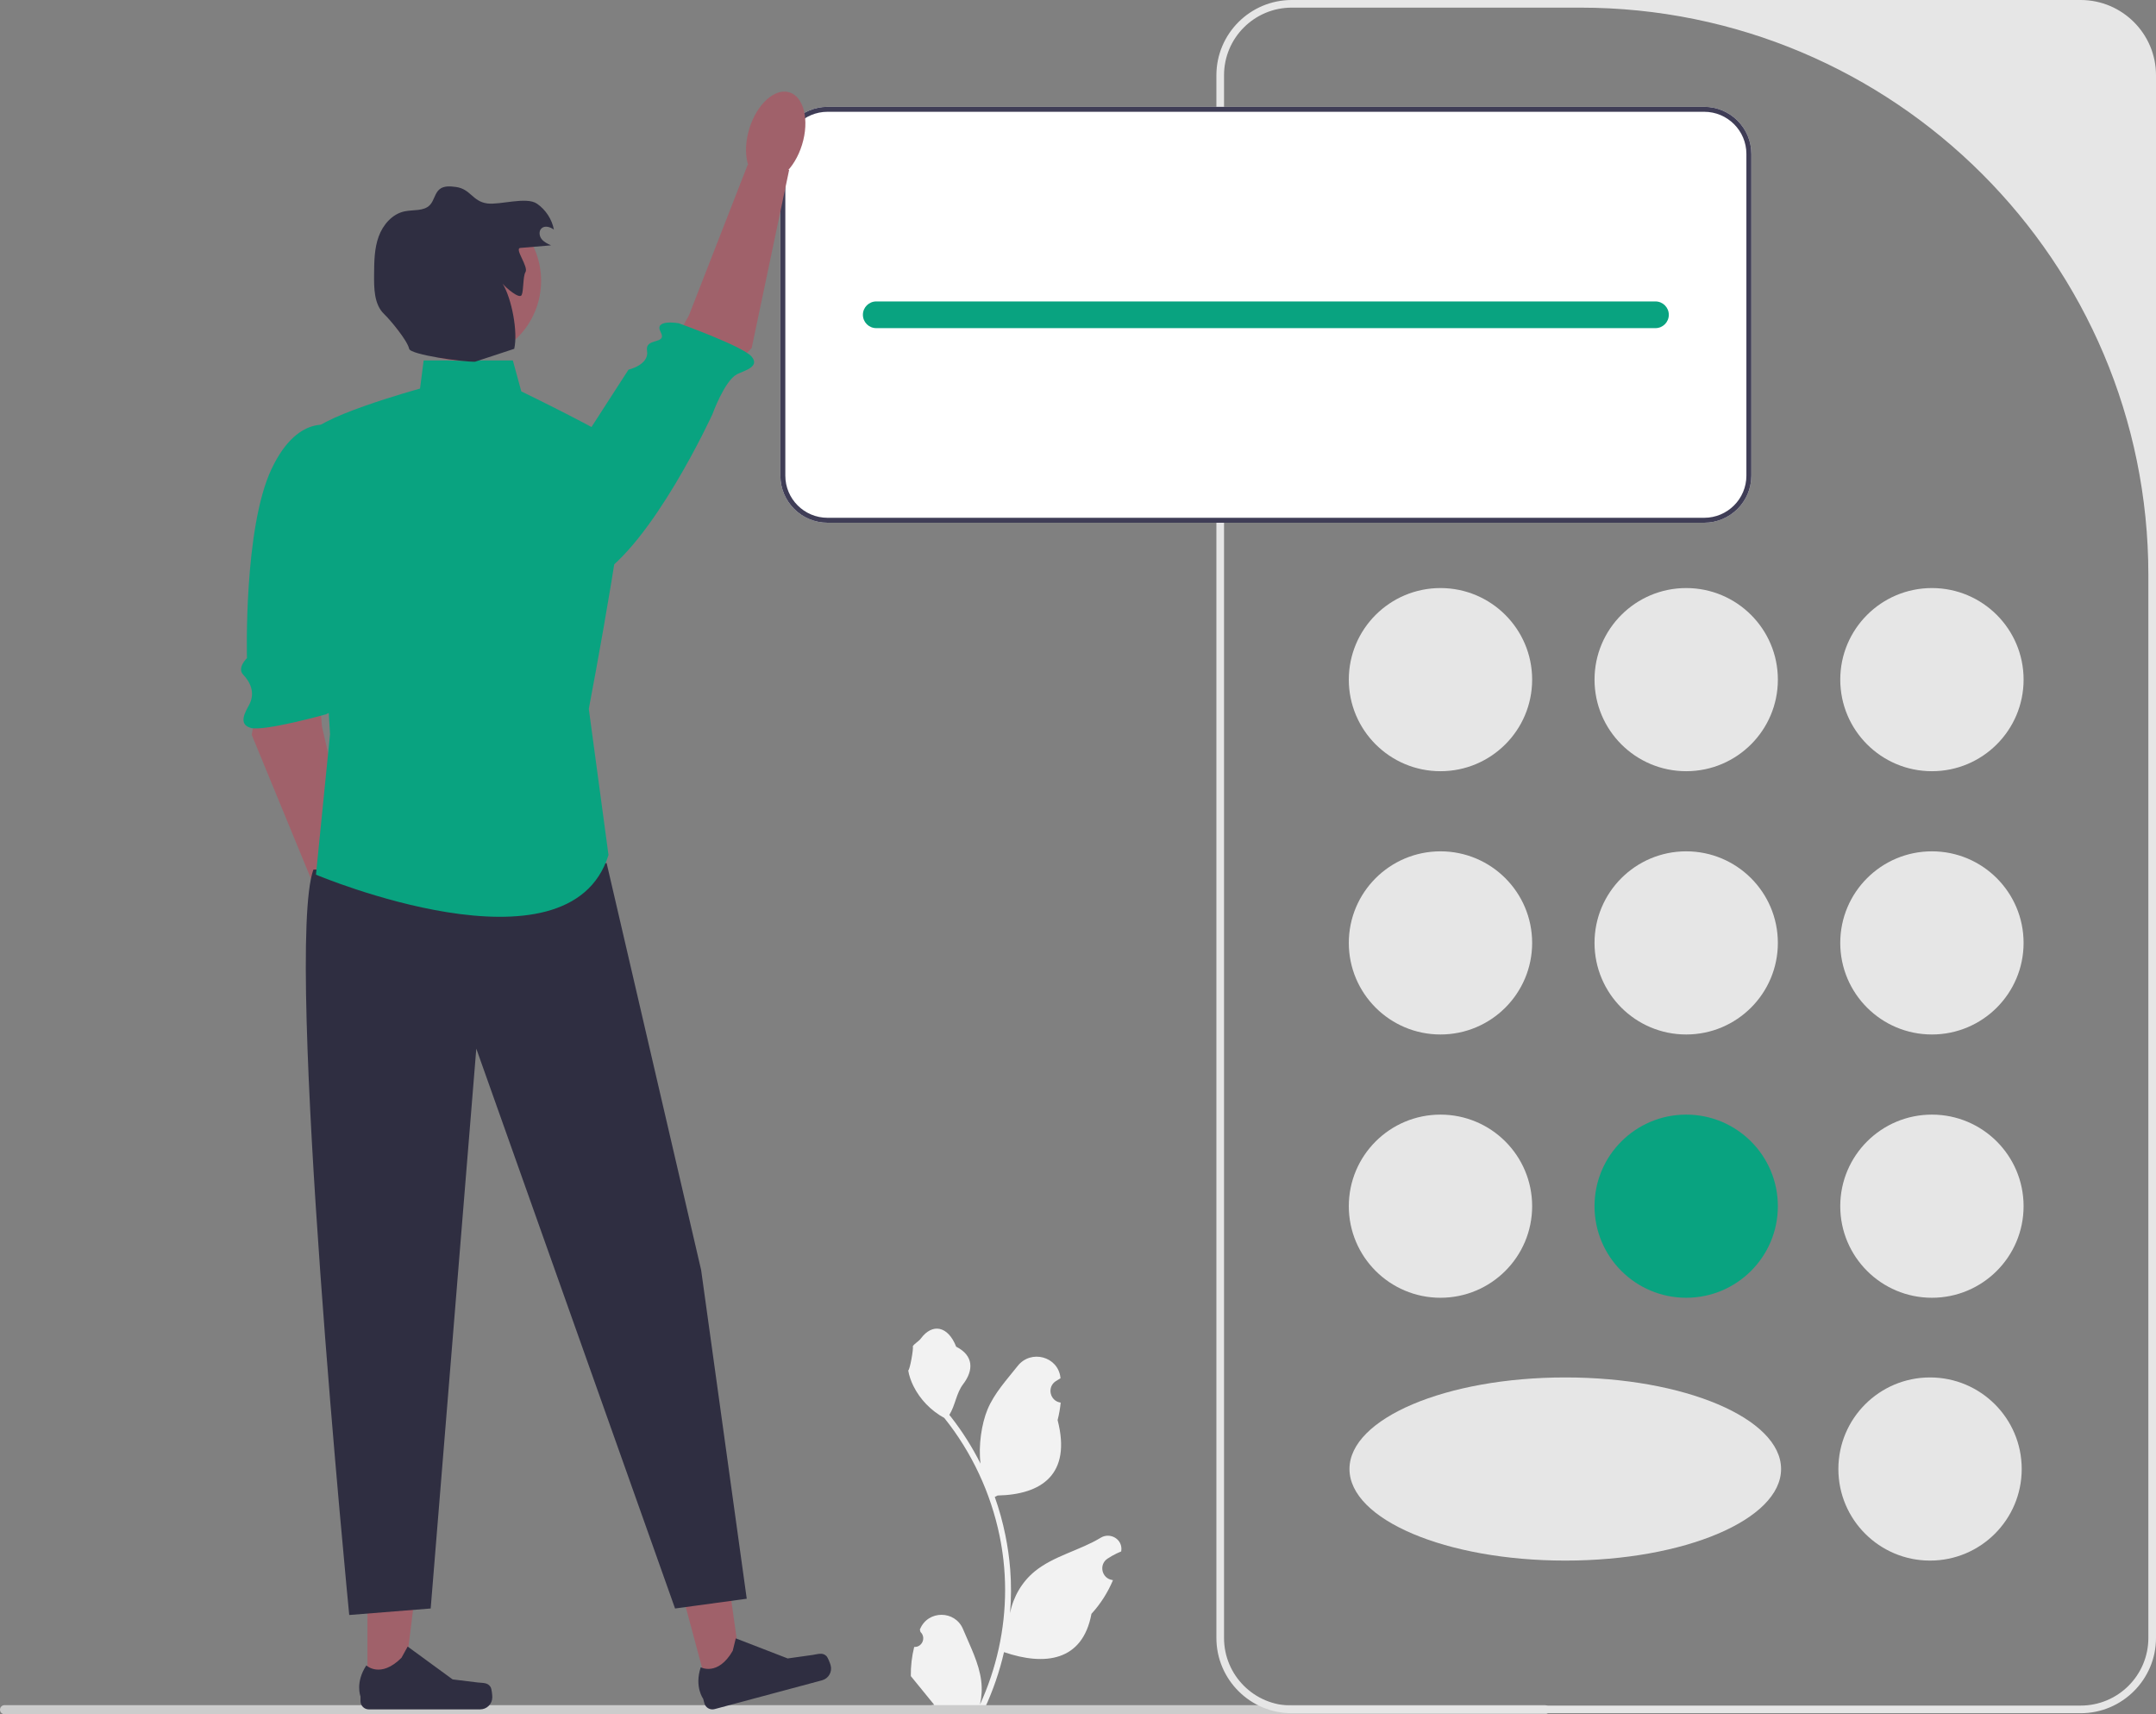 <svg width="785" height="624" viewBox="0 0 785 624" fill="none" xmlns="http://www.w3.org/2000/svg">
<rect x="0" y="0" width="785" height="624" fill="#808080" stroke="none"/>
<g clip-path="url(#clip0_564_758)">
<path d="M332.854 599.506C335.727 599.685 337.315 596.12 335.141 594.043L334.925 593.184C334.954 593.115 334.982 593.047 335.011 592.978C337.917 586.058 347.764 586.106 350.644 593.036C353.201 599.186 356.457 605.347 357.258 611.85C357.618 614.721 357.456 617.645 356.818 620.462C362.809 607.392 365.962 593.119 365.962 578.765C365.962 575.159 365.764 571.553 365.36 567.955C365.028 565.013 364.57 562.088 363.977 559.191C360.77 543.527 353.827 528.609 343.812 516.148C338.997 513.52 334.982 509.411 332.557 504.486C331.686 502.71 331.003 500.799 330.68 498.852C331.228 498.924 332.746 490.59 332.332 490.079C333.096 488.921 334.463 488.346 335.297 487.217C339.444 481.601 345.158 482.582 348.141 490.213C354.514 493.425 354.575 498.753 350.665 503.876C348.178 507.136 347.836 511.546 345.653 515.036C345.878 515.323 346.111 515.601 346.336 515.888C350.454 521.163 354.015 526.833 357.018 532.79C356.169 526.17 357.422 518.194 359.558 513.053C361.989 507.196 366.546 502.262 370.559 497.199C375.379 491.116 385.263 493.771 386.112 501.481C386.12 501.556 386.128 501.63 386.136 501.705C385.54 502.041 384.956 502.398 384.386 502.774C381.132 504.923 382.257 509.961 386.112 510.555L386.199 510.568C385.984 512.712 385.615 514.838 385.076 516.929C390.224 536.812 379.11 544.054 363.241 544.38C362.89 544.559 362.549 544.739 362.198 544.909C363.806 549.43 365.091 554.068 366.043 558.769C366.896 562.923 367.489 567.121 367.821 571.337C368.235 576.657 368.199 582.004 367.75 587.315L367.777 587.126C368.917 581.277 372.097 575.814 376.714 572.028C383.592 566.385 393.309 564.308 400.729 559.772C404.301 557.589 408.877 560.41 408.254 564.546L408.224 564.744C407.119 565.192 406.041 565.713 404.999 566.296C404.403 566.632 403.819 566.988 403.249 567.365C399.995 569.514 401.12 574.551 404.975 575.146L405.062 575.159C405.125 575.168 405.179 575.177 405.242 575.186C403.346 579.68 400.706 583.852 397.4 587.449C394.181 604.807 380.356 606.454 365.567 601.399H365.558C363.941 608.432 361.579 615.304 358.543 621.853H333.482C333.392 621.575 333.312 621.288 333.231 621.01C335.548 621.153 337.883 621.019 340.165 620.597C338.306 618.318 336.446 616.022 334.587 613.743C334.542 613.698 334.506 613.653 334.47 613.609C333.527 612.442 332.575 611.285 331.632 610.119L331.631 610.117C331.572 606.537 332.003 602.969 332.854 599.506Z" fill="#F2F2F2"/>
<path d="M0 622.347C0 623.264 0.737 624 1.655 624H562.507C563.424 624 564.162 623.264 564.162 622.347C564.162 621.431 563.424 620.694 562.507 620.694H1.655C0.737 620.694 0 621.431 0 622.347Z" fill="#CCCCCC"/>
<path d="M757.57 623.632H470.321C455.196 623.632 442.891 611.341 442.891 596.235V27.396C442.891 12.29 455.196 0 470.321 0H757.57C772.695 0 785.001 12.29 785.001 27.396V596.235C785.001 611.341 772.695 623.632 757.57 623.632ZM470.321 2.778C456.708 2.778 445.672 13.8 445.672 27.395V596.235C445.672 609.832 456.708 620.854 470.321 620.854H757.57C771.183 620.854 782.219 609.832 782.219 596.235V209.319C782.219 95.249 689.631 2.778 575.417 2.778H470.321Z" fill="#E6E6E6"/>
<path d="M524.478 280.729C542.912 280.729 557.855 265.805 557.855 247.394C557.855 228.984 542.912 214.06 524.478 214.06C506.045 214.06 491.102 228.984 491.102 247.394C491.102 265.805 506.045 280.729 524.478 280.729Z" fill="#E6E6E6"/>
<path d="M703.416 280.729C721.849 280.729 736.792 265.805 736.792 247.394C736.792 228.984 721.849 214.06 703.416 214.06C684.982 214.06 670.039 228.984 670.039 247.394C670.039 265.805 684.982 280.729 703.416 280.729Z" fill="#E6E6E6"/>
<path d="M613.947 280.729C632.38 280.729 647.323 265.805 647.323 247.394C647.323 228.984 632.38 214.06 613.947 214.06C595.514 214.06 580.57 228.984 580.57 247.394C580.57 265.805 595.514 280.729 613.947 280.729Z" fill="#E6E6E6"/>
<path d="M524.478 376.565C542.912 376.565 557.855 361.641 557.855 343.231C557.855 324.821 542.912 309.896 524.478 309.896C506.045 309.896 491.102 324.821 491.102 343.231C491.102 361.641 506.045 376.565 524.478 376.565Z" fill="#E6E6E6"/>
<path d="M703.412 376.565C721.845 376.565 736.788 361.641 736.788 343.231C736.788 324.821 721.845 309.896 703.412 309.896C684.978 309.896 670.035 324.821 670.035 343.231C670.035 361.641 684.978 376.565 703.412 376.565Z" fill="#E6E6E6"/>
<path d="M613.943 376.565C632.376 376.565 647.32 361.641 647.32 343.231C647.32 324.821 632.376 309.896 613.943 309.896C595.51 309.896 580.566 324.821 580.566 343.231C580.566 361.641 595.51 376.565 613.943 376.565Z" fill="#E6E6E6"/>
<path d="M524.478 472.402C542.912 472.402 557.855 457.477 557.855 439.067C557.855 420.657 542.912 405.733 524.478 405.733C506.045 405.733 491.102 420.657 491.102 439.067C491.102 457.477 506.045 472.402 524.478 472.402Z" fill="#E6E6E6"/>
<path d="M702.728 568.074C721.162 568.074 736.105 553.15 736.105 534.74C736.105 516.33 721.162 501.405 702.728 501.405C684.295 501.405 669.352 516.33 669.352 534.74C669.352 553.15 684.295 568.074 702.728 568.074Z" fill="#E6E6E6"/>
<path d="M569.918 568.074C613.313 568.074 648.492 553.15 648.492 534.74C648.492 516.33 613.313 501.405 569.918 501.405C526.523 501.405 491.344 516.33 491.344 534.74C491.344 553.15 526.523 568.074 569.918 568.074Z" fill="#E6E6E6"/>
<path d="M703.412 472.402C721.845 472.402 736.788 457.477 736.788 439.067C736.788 420.657 721.845 405.733 703.412 405.733C684.978 405.733 670.035 420.657 670.035 439.067C670.035 457.477 684.978 472.402 703.412 472.402Z" fill="#E6E6E6"/>
<path d="M613.943 472.402C632.376 472.402 647.32 457.477 647.32 439.067C647.32 420.657 632.376 405.733 613.943 405.733C595.51 405.733 580.566 420.657 580.566 439.067C580.566 457.477 595.51 472.402 613.943 472.402Z" fill="#09A380"/>
<path d="M620.505 38.89H301.294C291.829 38.89 284.133 46.577 284.133 56.03V173.144C284.133 182.597 291.829 190.284 301.294 190.284H620.505C629.97 190.284 637.666 182.597 637.666 173.144V56.03C637.666 46.577 629.97 38.89 620.505 38.89Z" fill="white"/>
<path d="M620.505 38.89H301.294C291.829 38.89 284.133 46.577 284.133 56.03V173.144C284.133 182.597 291.829 190.284 301.294 190.284H620.505C629.97 190.284 637.666 182.597 637.666 173.144V56.03C637.666 46.577 629.97 38.89 620.505 38.89ZM635.862 173.144C635.862 181.606 628.977 188.482 620.505 188.482H301.294C292.822 188.482 285.937 181.606 285.937 173.144V56.03C285.937 47.568 292.822 40.692 301.294 40.692H620.505C628.977 40.692 635.862 47.568 635.862 56.03V173.144Z" fill="#3F3D56"/>
<path d="M602.748 109.726H319.047C316.359 109.726 314.18 111.902 314.18 114.587C314.18 117.272 316.359 119.448 319.047 119.448H602.748C605.436 119.448 607.615 117.272 607.615 114.587C607.615 111.902 605.436 109.726 602.748 109.726Z" fill="#09A380"/>
<path d="M94.503 250.593L91.66 267.503L116.874 328.76L130.402 321.814L117.235 264.49L115.343 242.613L94.503 250.593Z" fill="#A0616A"/>
<path d="M122.335 155.461C122.335 155.461 109.134 149.075 98.89 170.655C88.646 192.235 89.915 239.566 89.915 239.566C89.915 239.566 86.185 243.113 88.553 245.597C90.92 248.08 93.128 252.021 90.713 256.565C89.439 258.959 86.493 263.644 91.318 264.975C96.143 266.305 118.712 260.019 118.712 260.019C118.712 260.019 127.151 256.243 122.356 253.7C117.561 251.157 124.314 235.775 124.314 235.775L129.894 191.341L122.335 155.461Z" fill="#09A380"/>
<path d="M132.702 352.164C138.001 350.539 140.075 341.997 137.334 333.084C134.594 324.171 128.077 318.263 122.778 319.888C117.479 321.513 115.405 330.055 118.146 338.968C120.886 347.881 127.403 353.79 132.702 352.164Z" fill="#A0616A"/>
<path d="M257.667 614.701L270.303 611.313L263.236 561.022L244.586 566.022L257.667 614.701Z" fill="#A0616A"/>
<path d="M300.884 602.812C301.456 603.368 302.237 605.449 302.444 606.218C303.079 608.584 301.674 611.016 299.306 611.651L260.172 622.139C258.556 622.572 256.895 621.614 256.461 620L256.024 618.373C256.024 618.373 252.774 614.002 255.14 606.905C255.14 606.905 261.362 610.298 266.778 600.921L267.9 596.387L286.801 603.694L295.848 602.424C297.828 602.146 299.453 601.418 300.884 602.812Z" fill="#2F2E41"/>
<path d="M133.8 614.41L146.883 614.409L153.107 564.007L133.797 564.009L133.8 614.41Z" fill="#A0616A"/>
<path d="M178.626 614.114C179.033 614.799 179.248 617.011 179.248 617.807C179.248 620.257 177.26 622.242 174.808 622.242H134.289C132.616 622.242 131.26 620.888 131.26 619.217V617.532C131.26 617.532 129.256 612.469 133.382 606.227C133.382 606.227 138.511 611.114 146.175 603.46L148.435 599.371L164.795 611.32L173.863 612.435C175.846 612.679 177.605 612.397 178.626 614.114Z" fill="#2F2E41"/>
<path d="M220.876 314.184L255.28 462.289L271.888 581.958L245.789 585.512L173.422 381.72L156.814 585.512L127.155 587.882C127.155 587.882 103.428 346.175 114.105 316.554L220.876 314.184Z" fill="#2F2E41"/>
<path d="M261.824 139.053L273.694 126.665L287.326 61.848L272.228 59.996L250.848 114.796L240.098 133.951L261.824 139.053Z" fill="#A0616A"/>
<path d="M185.254 202.097C185.254 202.097 196.363 222.555 216.983 210.461C237.602 198.366 259.41 150.748 259.41 150.748C259.41 150.748 263.765 138.643 268.32 136.242C270.72 134.977 276.898 133.612 273.657 129.802C270.416 125.993 247.109 117.664 247.109 117.664C247.109 117.664 238.004 116.048 240.538 120.843C243.072 125.639 234.75 122.668 235.59 127.743C236.43 132.818 228.828 134.567 228.828 134.567L185.254 202.097Z" fill="#09A380"/>
<path d="M292.022 52.692C294.773 43.782 292.709 35.237 287.413 33.605C282.116 31.974 275.592 37.874 272.841 46.784C270.09 55.694 272.153 64.239 277.45 65.87C282.747 67.502 289.271 61.602 292.022 52.692Z" fill="#A0616A"/>
<path d="M186.732 131.218H154.25L152.936 141.446C152.936 141.446 111.971 152.697 112.995 158.834C114.02 164.971 120.164 267.253 120.164 267.253L115.044 318.394C115.044 318.394 207.214 357.262 221.552 311.235L214.383 258.048C214.383 258.048 231.793 167.016 227.697 162.925C223.6 158.834 189.804 142.469 189.804 142.469L186.732 131.218Z" fill="#09A380"/>
<path d="M167.861 131.345C183.963 131.345 197.016 118.308 197.016 102.227C197.016 86.146 183.963 73.11 167.861 73.11C151.76 73.11 138.707 86.146 138.707 102.227C138.707 118.308 151.76 131.345 167.861 131.345Z" fill="#A0616A"/>
<path d="M189.456 90.25C193.181 89.935 196.906 89.621 200.631 89.306C199.351 88.72 198.017 88.092 197.164 86.972C196.311 85.853 196.135 84.084 197.165 83.125C198.369 82.004 200.364 82.598 201.68 83.585C200.955 79.806 198.697 76.343 195.528 74.154C191.658 71.48 182.083 74.669 177.417 74.055C172.033 73.346 171.361 68.762 165.977 68.054C163.948 67.787 161.665 67.585 160.069 68.866C158.299 70.286 158.101 72.97 156.539 74.616C154.31 76.966 150.489 76.273 147.316 76.934C142.822 77.87 139.435 81.806 137.87 86.116C136.306 90.426 136.248 95.114 136.208 99.699C136.163 104.837 136.147 110.785 139.868 114.334C142.135 116.496 148.31 123.914 148.977 126.972C149.451 129.145 168.772 131.791 172.96 131.67L187.232 126.972C188.635 120.804 186.315 108.6 182.98 103.222C184.078 104.671 189.157 109.033 189.933 107.389C190.709 105.746 190.357 100.595 191.324 99.056C192.544 97.113 187.168 90.443 189.456 90.25Z" fill="#2F2E41"/>
</g>
<defs>
<clipPath id="clip0_564_758">
<rect width="785" height="624" fill="white"/>
</clipPath>
</defs>
</svg>
